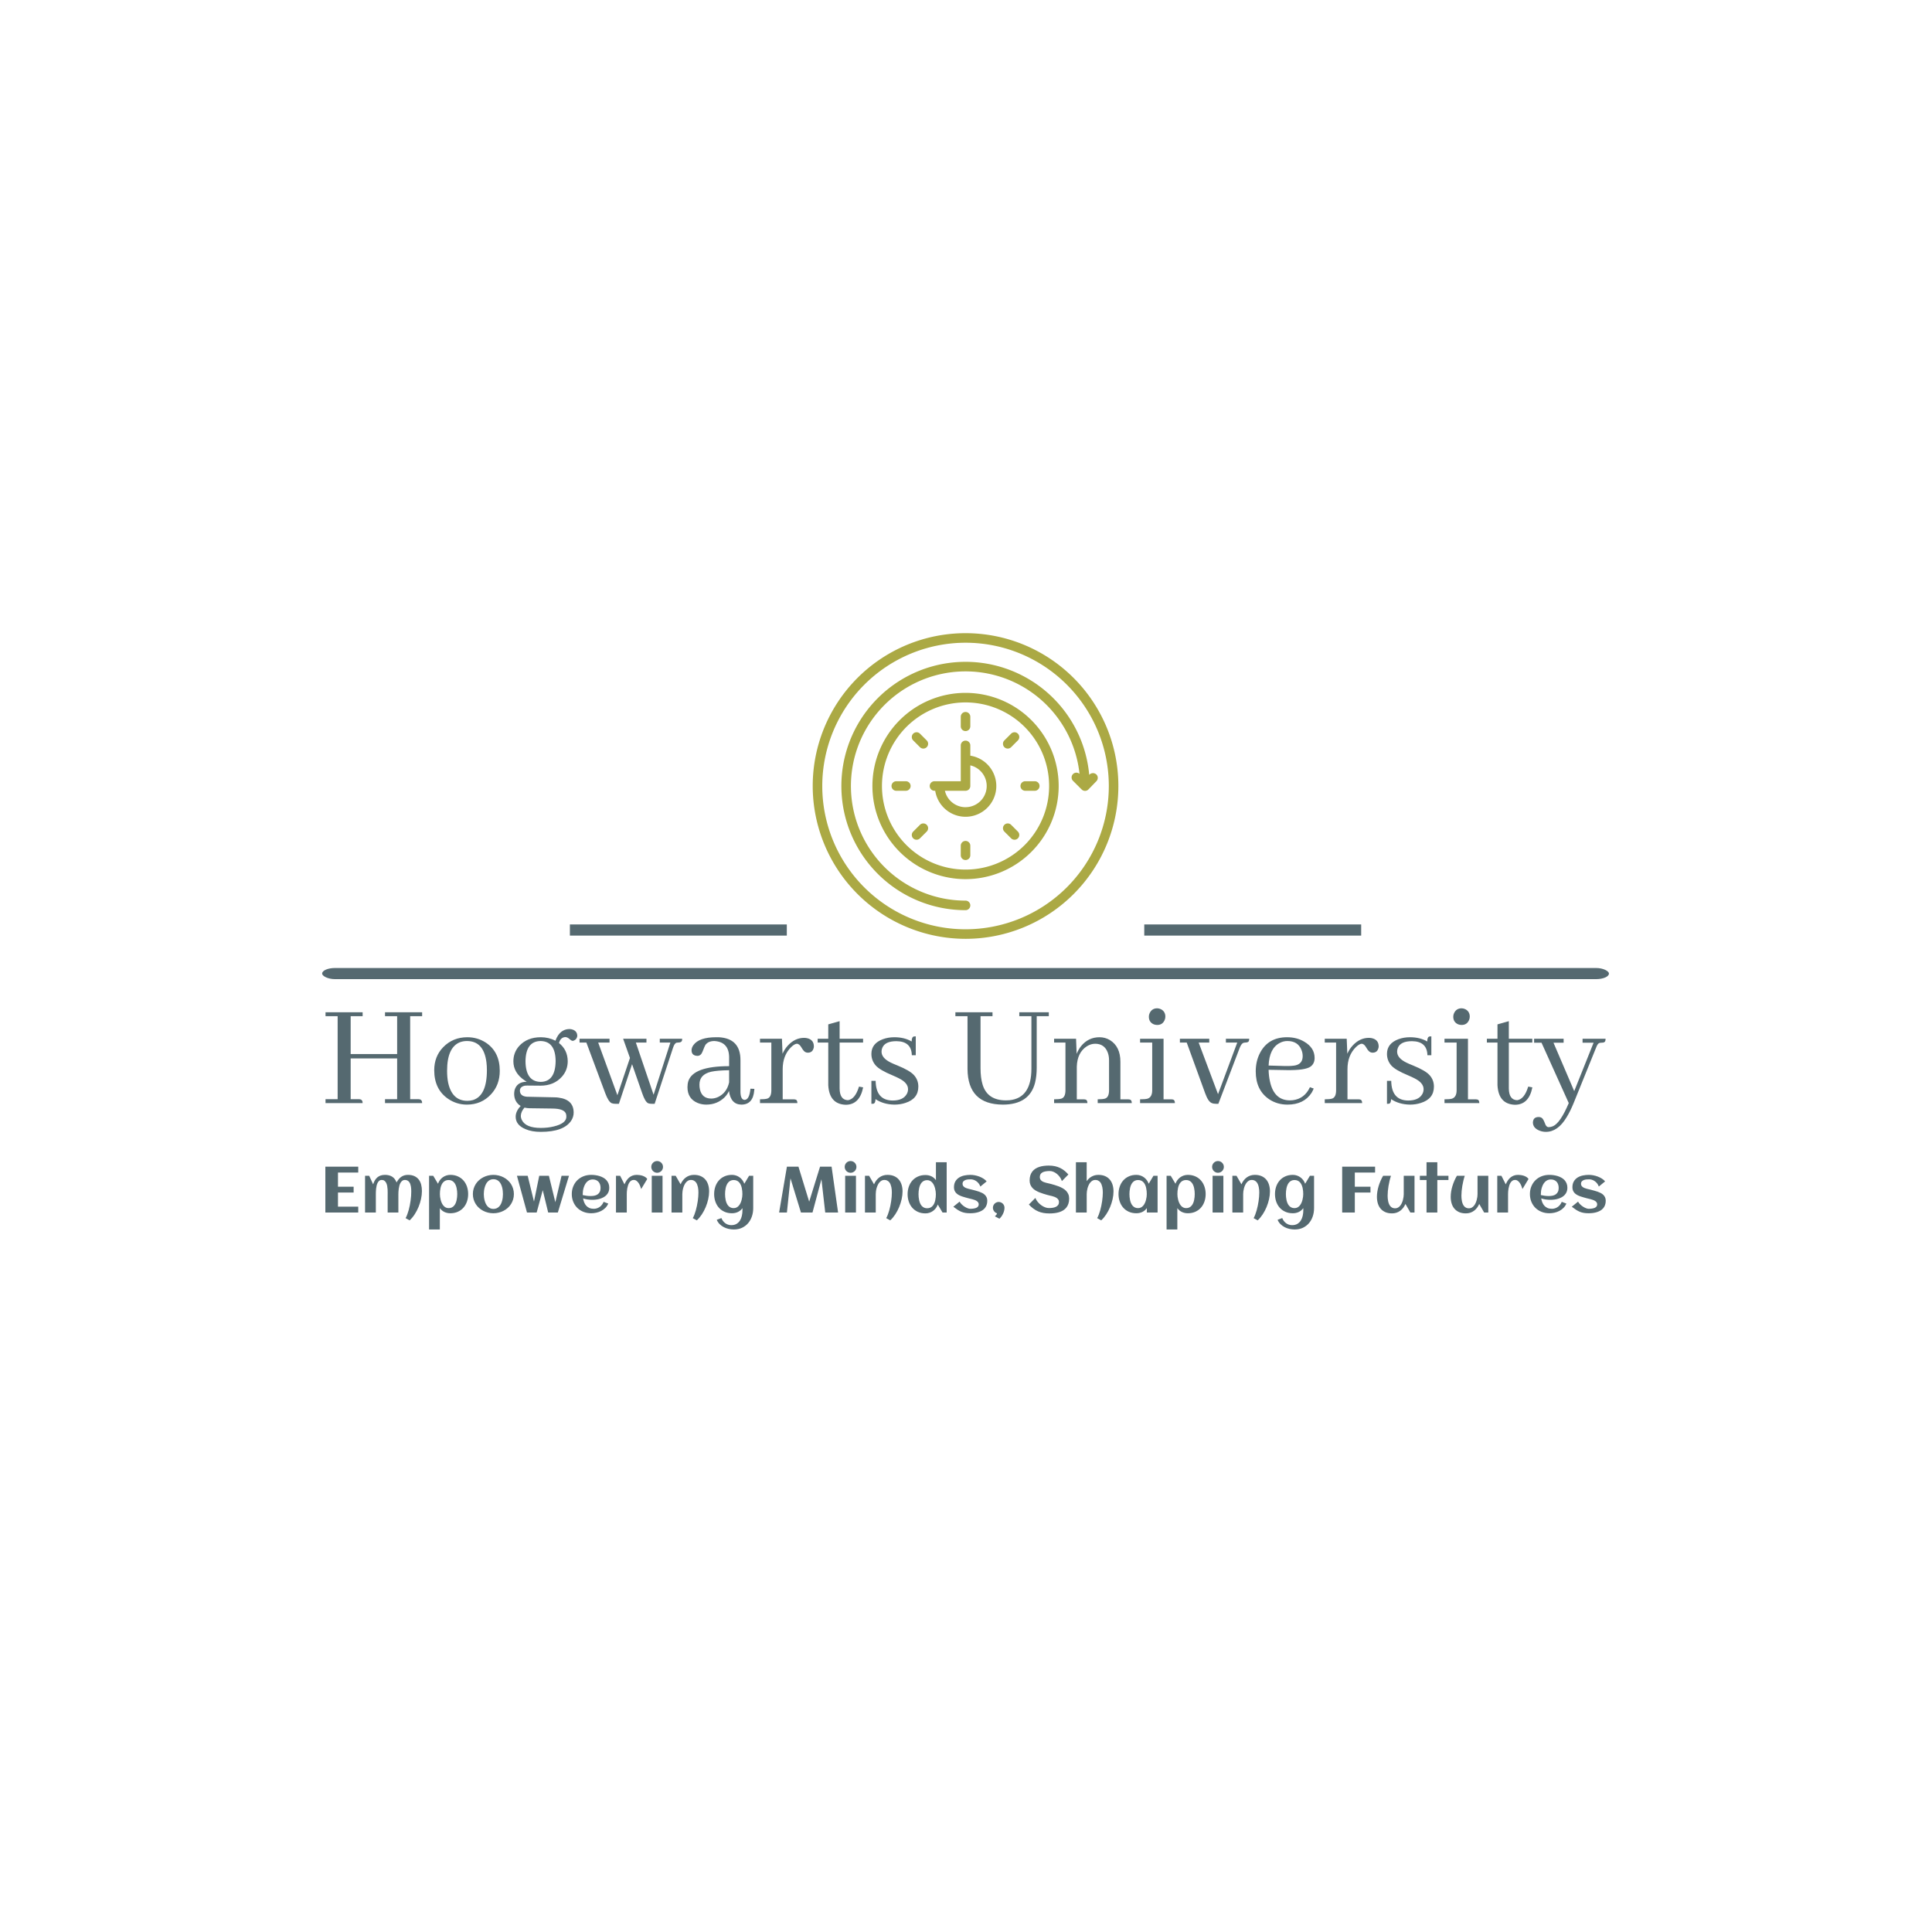<svg xmlns="http://www.w3.org/2000/svg" version="1.1" xmlns:xlink="http://www.w3.org/1999/xlink" xmlns:svgjs="http://svgjs.dev/svgjs" width="1500" height="1500" viewBox="0 0 1500 1500"><rect width="1500" height="1500" fill="#ffffff"></rect><g transform="matrix(0.667,0,0,0.667,249.394,409.583)"><svg viewBox="0 0 396 216" data-background-color="#ffffff" preserveAspectRatio="xMidYMid meet" height="818" width="1500" xmlns="http://www.w3.org/2000/svg" xmlns:xlink="http://www.w3.org/1999/xlink"><g id="tight-bounds" transform="matrix(1,0,0,1,0.24,32.468)"><svg viewBox="0 0 395.52 183.285" height="183.285" width="395.52"><g><svg viewBox="0 0 397.498 184.201" height="183.285" width="395.52"><g><rect width="397.498" height="3.442" x="0" y="103.429" fill="#556970" opacity="1" stroke-width="0" stroke="transparent" fill-opacity="1" class="rect-yte-0" data-fill-palette-color="secondary" rx="1%" id="yte-0" data-palette-color="#556970"></rect></g><g transform="matrix(1,0,0,1,0.989,115.881)"><svg viewBox="0 0 395.52 68.32" height="68.32" width="395.52"><g id="textblocktransform"><svg viewBox="0 0 395.52 68.32" height="68.32" width="395.52" id="textblock"><g><svg viewBox="0 0 395.52 38.167" height="38.167" width="395.52"><g transform="matrix(1,0,0,1,0,0)"><svg width="395.52" viewBox="1.95 -30.57 412.85 39.85" height="38.167" data-palette-color="#556970"><path d="M1.95 0L13.92 0Q13.92-1.07 13.13-1.22L13.13-1.22Q12.89-1.27 12.65-1.27L12.65-1.27 10.06-1.27 10.06-14.4 25.05-14.4 25.05-1.27 21.14-1.27 21.14 0 33.11 0Q33.11-1.07 32.32-1.22L32.32-1.22Q32.08-1.27 31.84-1.27L31.84-1.27 29.25-1.27 29.25-28.03 33.11-28.03 33.11-29.3 21.14-29.3 21.14-28.03 25.05-28.03 25.05-15.82 10.06-15.82 10.06-28.03 13.92-28.03 13.92-29.3 1.95-29.3 1.95-28.03 5.86-28.03 5.86-1.27 1.95-1.27 1.95 0ZM41.16-10.4L41.16-10.4Q41.16-17.97 45.31-19.63L45.31-19.63Q46.38-20.02 47.56-20.02L47.56-20.02Q52.98-20.02 53.85-13.18L53.85-13.18Q54-12.01 54-10.6L54-10.6Q54-2.39 49.51-0.98L49.51-0.98Q48.63-0.73 47.7-0.73L47.7-0.73Q42.77-0.73 41.5-6.59L41.5-6.59Q41.16-8.3 41.16-10.4ZM47.7-21.24L47.7-21.24Q43.02-21.24 39.89-18.02L39.89-18.02Q37.01-15.04 37.01-10.6L37.01-10.6Q37.01-4.44 41.5-1.37L41.5-1.37Q44.24 0.49 47.56 0.49L47.56 0.49Q52.24 0.49 55.32-2.83L55.32-2.83Q58.15-5.86 58.15-10.4L58.15-10.4Q58.15-16.55 53.61-19.53L53.61-19.53Q50.93-21.24 47.7-21.24ZM66.45-13.53L66.45-13.53Q66.55-19.97 71.33-20.02L71.33-20.02Q76.12-19.92 76.17-13.53L76.17-13.53Q76.07-6.88 71.33-6.84L71.33-6.84Q66.5-6.93 66.45-13.53ZM71.38-21.24L71.38-21.24Q66.99-21.24 64.4-18.41L64.4-18.41Q62.54-16.31 62.54-13.48L62.54-13.48Q62.54-9.77 66.16-7.32L66.16-7.32Q66.5-7.08 66.84-6.88L66.84-6.88Q63.72-6.88 62.93-4.2L62.93-4.2Q62.79-3.56 62.79-2.93L62.79-2.93Q62.84-0.34 64.89 0.93L64.89 0.93Q63.28 2.64 63.28 4.39L63.28 4.39Q63.28 7.08 66.45 8.4L66.45 8.4Q68.45 9.28 71.38 9.28L71.38 9.28Q78.8 9.28 81.2 5.66L81.2 5.66Q81.98 4.44 81.98 3.08L81.98 3.08Q81.98-1.12 77.14-1.76L77.14-1.76Q76.51-1.86 75.83-1.86L75.83-1.86 66.94-2.05Q64.69-2.2 64.64-4L64.64-4Q64.64-5.27 66.25-5.62L66.25-5.62Q66.6-5.66 66.99-5.66L66.99-5.66 71.28-5.62Q75.63-5.62 78.22-8.54L78.22-8.54Q80.07-10.64 80.07-13.53L80.07-13.53Q80.02-17.19 77.24-19.38L77.24-19.38Q77.68-20.95 78.9-21.24L78.9-21.24Q79.1-21.29 79.29-21.29L79.29-21.29Q79.98-21.29 80.76-20.56L80.76-20.56Q81.29-20.07 81.73-20.07L81.73-20.07Q82.95-20.36 83.15-21.63L83.15-21.63Q83.15-23.14 81.73-23.68L81.73-23.68Q81.2-23.88 80.66-23.88L80.66-23.88Q78.36-23.88 76.95-21.83L76.95-21.83Q76.41-21.04 76.12-20.12L76.12-20.12Q73.92-21.24 71.38-21.24ZM71.38 8.01L71.38 8.01Q66.55 8.01 65.28 5.47L65.28 5.47Q64.94 4.79 64.94 4.1L64.94 4.1Q64.99 2.78 66.11 1.46L66.11 1.46Q67.08 1.66 67.72 1.66L67.72 1.66 75.24 1.76Q78.9 1.81 79.49 3.42L79.49 3.42Q79.63 3.81 79.63 4.39L79.63 4.39Q79.63 6.54 75.63 7.52L75.63 7.52Q73.68 8.01 71.38 8.01ZM89.89-19.53L93.55-19.53 93.55-20.75 83.88-20.75 83.88-19.53 86.08-19.53 92.18-3.17Q93.21-0.39 94.28 0.05L94.28 0.05Q94.82 0.24 95.6 0.24L95.6 0.24 96.57 0.24 100.82-12.55 104.09-3.17Q105.02-0.44 106 0.05L106 0.05Q106.49 0.24 107.32 0.24L107.32 0.24 108.1 0.24 114.01-17.77Q114.49-19.29 115.18-19.48L115.18-19.48Q115.42-19.53 115.72-19.53L115.72-19.53Q116.79-19.53 116.94-20.21L116.94-20.21Q116.98-20.46 116.98-20.75L116.98-20.75 109.76-20.75 109.76-19.53 113.18-19.53 107.76-2.69 102.04-19.53 105.46-19.53 105.46-20.75 97.94-20.75 100.14-14.55 96.09-2.54 89.89-19.53ZM136.07 0.49L136.07 0.49Q139.83 0.49 140.22-4.05L140.22-4.05Q140.27-4.35 140.27-4.59L140.27-4.59 139-4.64Q138.66-1.07 137.1-1.03L137.1-1.03Q135.83-1.12 135.78-3.56L135.78-3.56 135.78-13.87Q135.78-20.85 128.8-21.24L128.8-21.24Q128.36-21.24 127.92-21.24L127.92-21.24Q122.45-21.24 120.6-18.7L120.6-18.7Q120.01-17.87 120.01-17.04L120.01-17.04Q120.01-15.53 121.43-15.28L121.43-15.28Q121.67-15.23 121.91-15.23L121.91-15.23Q123.04-15.23 123.57-16.65L123.57-16.65Q124.26-18.46 124.5-18.8L124.5-18.8Q125.43-20.02 127.38-20.02L127.38-20.02Q131.97-19.73 132.12-14.99L132.12-14.99 132.12-11.91Q120.64-11.91 118.98-7.13L118.98-7.13Q118.69-6.2 118.69-5.13L118.69-5.13Q118.69-1.42 121.96-0.05L121.96-0.05Q123.28 0.49 124.75 0.49L124.75 0.49Q128.31 0.49 130.75-1.95L130.75-1.95Q131.63-2.88 132.07-3.91L132.07-3.91Q132.66 0.44 136.07 0.49ZM126.36-1.46L126.36-1.46Q123.38-1.46 122.7-4.44L122.7-4.44Q122.55-5.13 122.55-5.96L122.55-5.96Q122.55-9.23 126.31-10.11L126.31-10.11Q128.31-10.55 132.12-10.6L132.12-10.6 132.12-6.69Q131.39-3.32 128.55-1.95L128.55-1.95Q127.43-1.46 126.36-1.46ZM152.92-1.22L152.92-1.22 149.4-1.22 149.4-10.94Q149.4-15.38 152.14-18.07L152.14-18.07Q153.21-19.09 153.94-19.14L153.94-19.14Q154.77-19.14 155.46-17.92L155.46-17.92Q156.24-16.55 156.92-16.36L156.92-16.36Q157.21-16.26 157.51-16.26L157.51-16.26Q158.97-16.26 159.36-17.68L159.36-17.68Q159.46-17.97 159.46-18.26L159.46-18.26Q159.46-20.46 157.21-20.95L157.21-20.95Q156.73-21.04 156.29-21.04L156.29-21.04Q153.36-21.04 151.06-18.55L151.06-18.55Q149.99-17.38 149.35-15.92L149.35-15.92 149.16-20.75 142.08-20.75 142.08-19.53 145.74-19.53 145.74-4.15Q145.74-1.9 144.47-1.46L144.47-1.46Q143.74-1.22 142.08-1.22L142.08-1.22 142.08 0 154.14 0Q154.14-1.07 153.41-1.17L153.41-1.17Q153.21-1.22 152.92-1.22ZM160.68-20.75L160.68-19.53 164.1-19.53 164.1-5.76Q164.44 0.34 169.71 0.54L169.71 0.54Q174.2 0.54 175.33-4.98L175.33-4.98Q175.33-5.03 175.33-5.08L175.33-5.08 174.01-5.32Q172.79-1.27 170.44-0.93L170.44-0.93Q167.81-1.03 167.76-4.69L167.76-4.69 167.76-19.53 175.33-19.53 175.33-20.75 167.76-20.75 167.76-26.42 164.1-25.39 164.1-20.75 160.68-20.75ZM184.85-0.83L184.85-0.83Q188.21-0.83 189.39-2.88L189.39-2.88Q189.83-3.61 189.83-4.49L189.83-4.49Q189.83-6.54 186.85-8.01L186.85-8.01Q186.21-8.35 184.75-8.98L184.75-8.98Q180.74-10.64 179.43-12.11L179.43-12.11Q178.01-13.72 178.01-15.87L178.01-15.87Q178.01-19.24 181.72-20.61L181.72-20.61Q183.43-21.24 185.43-21.24L185.43-21.24Q188.65-21.24 191-19.87L191-19.87Q191-21.29 191.68-21.48L191.68-21.48Q191.97-21.53 192.32-21.53L192.32-21.53 192.32-15.43 191.05-15.43Q190.95-19.92 186.07-19.97L186.07-19.97Q182.4-19.97 181.53-17.82L181.53-17.82Q181.28-17.24 181.28-16.6L181.28-16.6Q181.28-14.5 184.31-13.04L184.31-13.04Q184.99-12.7 186.46-12.11L186.46-12.11Q190.41-10.5 191.73-9.03L191.73-9.03Q193.15-7.47 193.15-5.32L193.15-5.32Q193.15-1.37 188.95-0.05L188.95-0.05Q187.34 0.49 185.43 0.49L185.43 0.49Q181.92 0.44 179.33-1.27L179.33-1.27Q179.33 0 178.69 0.2L178.69 0.2Q178.4 0.24 178.01 0.24L178.01 0.24 178.01-7.18 179.38-7.18Q179.47-0.88 184.85-0.83ZM205.1-29.3L205.1-28.03 209.01-28.03 209.01-10.99Q209.11 0.44 220.39 0.49L220.39 0.49Q228.98 0.49 230.79-6.54L230.79-6.54Q231.33-8.69 231.33-11.43L231.33-11.43 231.33-28.03 235.23-28.03 235.23-29.3 225.71-29.3 225.71-28.03 229.62-28.03 229.62-11.13Q229.62-1.66 222.58-0.93L222.58-0.93Q222-0.88 221.41-0.88L221.41-0.88Q215.46-0.88 213.89-5.91L213.89-5.91Q213.21-8.11 213.21-11.28L213.21-11.28 213.21-28.03 217.07-28.03 217.07-29.3 205.1-29.3ZM246.46-1.22L246.46-1.22 244.26-1.22 244.26-11.77Q244.41-16.31 247.48-18.31L247.48-18.31Q248.8-19.14 250.17-19.14L250.17-19.14Q253.15-19.14 254.22-16.36L254.22-16.36Q254.66-15.23 254.66-13.82L254.66-13.82 254.66-4.15Q254.66-1.9 253.39-1.46L253.39-1.46Q252.66-1.22 251-1.22L251-1.22 251 0 261.99 0Q261.99-1.07 261.25-1.17L261.25-1.17Q261.06-1.22 260.77-1.22L260.77-1.22 258.32-1.22 258.32-13.33Q258.32-18.21 254.96-20.31L254.96-20.31Q253.39-21.24 251.59-21.24L251.59-21.24Q247.97-21.24 245.63-18.36L245.63-18.36Q244.75-17.24 244.21-15.87L244.21-15.87 244.02-20.75 236.94-20.75 236.94-19.53 240.6-19.53 240.6-4.15Q240.6-1.9 239.33-1.46L239.33-1.46Q238.6-1.22 236.94-1.22L236.94-1.22 236.94 0 247.68 0Q247.68-1.07 246.95-1.17L246.95-1.17Q246.75-1.22 246.46-1.22ZM274.68-1.22L274.68-1.22 272.24-1.22 272.24-20.75 264.67-20.75 264.67-19.53 268.58-19.53 268.58-4.15Q268.58-1.9 267.06-1.42L267.06-1.42Q266.33-1.22 264.67-1.22L264.67-1.22 264.67 0 275.9 0Q275.9-1.07 275.17-1.17L275.17-1.17Q274.92-1.22 274.68-1.22ZM272.82-27.88L272.82-27.88Q272.82-29.59 271.31-30.32L271.31-30.32Q270.72-30.57 270.19-30.57L270.19-30.57Q268.48-30.57 267.75-29L267.75-29Q267.5-28.47 267.5-27.88L267.5-27.88Q267.5-26.07 269.11-25.39L269.11-25.39Q269.65-25.2 270.19-25.2L270.19-25.2Q271.9-25.2 272.58-26.76L272.58-26.76Q272.82-27.29 272.82-27.88ZM283.56-19.53L286.98-19.53 286.98-20.75 277.51-20.75 277.51-19.53 279.71-19.53 285.66-3.17Q286.64-0.44 287.81 0L287.81 0Q288.4 0.24 289.28 0.24L289.28 0.24 289.91 0.24 296.8-17.82Q297.38-19.34 298.21-19.48L298.21-19.48Q298.46-19.53 298.65-19.53L298.65-19.53Q299.73-19.53 299.82-20.26L299.82-20.26Q299.87-20.51 299.87-20.75L299.87-20.75 292.35-20.75 292.35-19.53 296.01-19.53 289.81-2.88 283.56-19.53ZM312.17-20.02L312.17-20.02Q315.59-20.02 316.72-17.14L316.72-17.14Q317.11-16.21 317.11-15.14L317.11-15.14Q317.11-12.7 314.76-12.16L314.76-12.16Q313.54-11.91 311.3-11.96L311.3-11.96 306.12-12.11Q306.36-17.72 309.78-19.43L309.78-19.43Q310.91-20.02 312.17-20.02ZM320.67-4.69L320.67-4.69 319.45-5.13Q317.74-1.42 313.93-0.93L313.93-0.93Q313.44-0.88 313-0.88L313-0.88Q307.88-0.88 306.56-6.98L306.56-6.98Q306.17-8.69 306.12-10.74L306.12-10.74 311.98-10.64Q317.94-10.55 319.65-11.77L319.65-11.77Q320.96-12.74 320.96-14.55L320.96-14.55Q320.96-17.87 317.59-19.82L317.59-19.82Q315.2-21.24 312.08-21.24L312.08-21.24Q305.97-21.24 303.34-16.16L303.34-16.16Q301.97-13.53 301.97-10.21L301.97-10.21Q301.97-4.15 306.32-1.22L306.32-1.22Q308.9 0.49 312.22 0.49L312.22 0.49Q317.5 0.49 319.99-3.32L319.99-3.32Q320.38-4 320.67-4.69ZM335.07-1.22L335.07-1.22 331.56-1.22 331.56-10.94Q331.56-15.38 334.29-18.07L334.29-18.07Q335.37-19.09 336.1-19.14L336.1-19.14Q336.93-19.14 337.61-17.92L337.61-17.92Q338.39-16.55 339.08-16.36L339.08-16.36Q339.37-16.26 339.66-16.26L339.66-16.26Q341.13-16.26 341.52-17.68L341.52-17.68Q341.62-17.97 341.62-18.26L341.62-18.26Q341.62-20.46 339.37-20.95L339.37-20.95Q338.88-21.04 338.44-21.04L338.44-21.04Q335.51-21.04 333.22-18.55L333.22-18.55Q332.14-17.38 331.51-15.92L331.51-15.92 331.31-20.75 324.23-20.75 324.23-19.53 327.89-19.53 327.89-4.15Q327.89-1.9 326.63-1.46L326.63-1.46Q325.89-1.22 324.23-1.22L324.23-1.22 324.23 0 336.29 0Q336.29-1.07 335.56-1.17L335.56-1.17Q335.37-1.22 335.07-1.22ZM351.13-0.83L351.13-0.83Q354.5-0.83 355.68-2.88L355.68-2.88Q356.11-3.61 356.11-4.49L356.11-4.49Q356.11-6.54 353.14-8.01L353.14-8.01Q352.5-8.35 351.04-8.98L351.04-8.98Q347.03-10.64 345.71-12.11L345.71-12.11Q344.3-13.72 344.3-15.87L344.3-15.87Q344.3-19.24 348.01-20.61L348.01-20.61Q349.72-21.24 351.72-21.24L351.72-21.24Q354.94-21.24 357.29-19.87L357.29-19.87Q357.29-21.29 357.97-21.48L357.97-21.48Q358.26-21.53 358.61-21.53L358.61-21.53 358.61-15.43 357.34-15.43Q357.24-19.92 352.36-19.97L352.36-19.97Q348.69-19.97 347.81-17.82L347.81-17.82Q347.57-17.24 347.57-16.6L347.57-16.6Q347.57-14.5 350.6-13.04L350.6-13.04Q351.28-12.7 352.75-12.11L352.75-12.11Q356.7-10.5 358.02-9.03L358.02-9.03Q359.44-7.47 359.44-5.32L359.44-5.32Q359.44-1.37 355.24-0.05L355.24-0.05Q353.62 0.49 351.72 0.49L351.72 0.49Q348.2 0.44 345.62-1.27L345.62-1.27Q345.62 0 344.98 0.2L344.98 0.2Q344.69 0.24 344.3 0.24L344.3 0.24 344.3-7.18 345.67-7.18Q345.76-0.88 351.13-0.83ZM372.86-1.22L372.86-1.22 370.42-1.22 370.42-20.75 362.85-20.75 362.85-19.53 366.76-19.53 366.76-4.15Q366.76-1.9 365.24-1.42L365.24-1.42Q364.51-1.22 362.85-1.22L362.85-1.22 362.85 0 374.08 0Q374.08-1.07 373.35-1.17L373.35-1.17Q373.1-1.22 372.86-1.22ZM371-27.88L371-27.88Q371-29.59 369.49-30.32L369.49-30.32Q368.91-30.57 368.37-30.57L368.37-30.57Q366.66-30.57 365.93-29L365.93-29Q365.68-28.47 365.68-27.88L365.68-27.88Q365.68-26.07 367.29-25.39L367.29-25.39Q367.83-25.2 368.37-25.2L368.37-25.2Q370.08-25.2 370.76-26.76L370.76-26.76Q371-27.29 371-27.88ZM376.52-20.75L376.52-19.53 379.94-19.53 379.94-5.76Q380.28 0.34 385.55 0.54L385.55 0.54Q390.05 0.54 391.17-4.98L391.17-4.98Q391.17-5.03 391.17-5.08L391.17-5.08 389.85-5.32Q388.63-1.27 386.29-0.93L386.29-0.93Q383.65-1.03 383.6-4.69L383.6-4.69 383.6-19.53 391.17-19.53 391.17-20.75 383.6-20.75 383.6-26.42 379.94-25.39 379.94-20.75 376.52-20.75ZM396.44 7.76L396.44 7.76Q395.66 7.76 395.27 6.59L395.27 6.59Q394.73 5.13 394.24 4.79L394.24 4.79Q393.8 4.49 393.22 4.49L393.22 4.49Q391.65 4.49 391.41 5.86L391.41 5.86Q391.36 6.05 391.36 6.2L391.36 6.2Q391.36 8.06 393.51 8.89L393.51 8.89Q394.49 9.28 395.56 9.28L395.56 9.28Q399.42 9.28 402.25 4.54L402.25 4.54Q403.42 2.64 404.5 0L404.5 0 411.72-17.82Q412.21-19.19 412.8-19.38L412.8-19.38Q413.14-19.48 413.58-19.48L413.58-19.48Q414.55-19.48 414.7-20.02L414.7-20.02Q414.8-20.31 414.8-20.75L414.8-20.75 407.38-20.75 407.38-19.48 410.94-19.48 404.69-3.86 398-19.48 401.27-19.48 401.27-20.75 391.75-20.75 391.75-19.48 394.14-19.48 402.93 0Q400.2 6.45 397.81 7.47L397.81 7.47Q397.12 7.76 396.44 7.76Z" opacity="1" transform="matrix(1,0,0,1,0,0)" fill="#556970" class="wordmark-text-0" data-fill-palette-color="primary" id="text-0"></path></svg></g></svg></g><g transform="matrix(1,0,0,1,0,47.178)"><svg viewBox="0 0 395.52 21.142" height="21.142" width="395.52"><g transform="matrix(1,0,0,1,0,0)"><svg width="395.52" viewBox="3.98 -39.5 982.34 52.51" height="21.142" data-palette-color="#556970"><path d="M29.22-4.49L29.22 0 3.98 0 3.98-35.16 29.22-35.16 29.22-30.66 13.67-30.66 13.67-19.8 25.68-19.8 25.68-15.33 13.67-15.33 13.67-4.49 29.22-4.49ZM78.07-16.46L78.07-16.46Q78.07-13.55 77.39-10.4 76.71-7.25 75.47-4.26 74.24-1.27 72.51 1.39 70.77 4.05 68.65 6.01L68.65 6.01 65.55 4.32Q66.26 3.05 66.84 1.46 67.43-0.12 67.92-1.88 68.41-3.64 68.77-5.49 69.14-7.35 69.39-9.19 69.65-11.04 69.77-12.77 69.89-14.5 69.89-16.02L69.89-16.02Q69.89-16.87 69.85-17.87 69.8-18.87 69.64-19.87 69.48-20.87 69.16-21.79 68.85-22.71 68.3-23.43 67.75-24.15 66.93-24.57 66.11-25 64.96-25L64.96-25Q63.84-25 63.05-24.4 62.25-23.8 61.69-22.85 61.13-21.9 60.8-20.7 60.47-19.51 60.3-18.3 60.13-17.09 60.07-15.99 60.01-14.89 60.01-14.14L60.01-14.14 60.01 0 51.78 0 51.78-13.13Q51.78-13.99 51.8-15.2 51.83-16.41 51.74-17.72 51.66-19.04 51.43-20.35 51.19-21.66 50.69-22.68 50.19-23.71 49.34-24.35 48.48-25 47.19-25L47.19-25Q46.09-25 45.35-24.39 44.6-23.78 44.1-22.81 43.6-21.85 43.32-20.64 43.04-19.43 42.91-18.23 42.77-17.02 42.75-15.93 42.72-14.84 42.72-14.14L42.72-14.14 42.72 0 34.45 0 34.45-28.2 37.62-28.2 40.65-21.63Q41.67-25.05 43.88-26.97 46.09-28.88 49.75-28.88L49.75-28.88Q53.05-28.88 55.22-27.51 57.39-26.15 58.64-23.07L58.64-23.07Q59.35-24.41 60.21-25.49 61.08-26.56 62.14-27.32 63.21-28.08 64.5-28.48 65.79-28.88 67.36-28.88L67.36-28.88Q70.24-28.88 72.28-27.94 74.31-27 75.61-25.34 76.9-23.68 77.49-21.4 78.07-19.12 78.07-16.46ZM113.54-14.16L113.54-14.16Q113.54-11.08 112.62-8.4 111.69-5.71 109.93-3.72 108.17-1.73 105.63-0.59 103.1 0.56 99.87 0.56L99.87 0.56Q97.41 0.56 95.34-0.4 93.28-1.37 91.82-3.37L91.82-3.37 91.82 13.01 83.56 13.01 83.56-28.2 86.74-28.2 90.4-22.07Q90.94-23.61 91.88-24.87 92.82-26.12 94.05-27.01 95.28-27.91 96.76-28.39 98.24-28.88 99.87-28.88L99.87-28.88Q103.1-28.88 105.63-27.73 108.17-26.59 109.93-24.6 111.69-22.61 112.62-19.92 113.54-17.24 113.54-14.16ZM105.17-14.16L105.17-14.16Q105.17-15.23 105.06-16.44 104.95-17.65 104.68-18.85 104.41-20.04 103.94-21.14 103.46-22.24 102.73-23.08 102-23.93 100.96-24.43 99.92-24.93 98.55-24.93L98.55-24.93Q97.14-24.93 96.1-24.44 95.06-23.95 94.32-23.11 93.57-22.27 93.1-21.18 92.62-20.09 92.35-18.9 92.08-17.7 91.97-16.48 91.87-15.26 91.87-14.16L91.87-14.16Q91.87-13.18 92.01-12 92.16-10.82 92.48-9.62 92.79-8.42 93.31-7.3 93.82-6.18 94.56-5.3 95.31-4.42 96.3-3.89 97.29-3.37 98.55-3.37L98.55-3.37Q99.95-3.37 100.97-3.87 102-4.37 102.73-5.21 103.46-6.05 103.94-7.15 104.41-8.25 104.68-9.45 104.95-10.64 105.06-11.87 105.17-13.09 105.17-14.16ZM148.63-14.16L148.63-14.16Q148.63-11.96 148.04-10.03 147.45-8.11 146.42-6.47 145.38-4.83 143.91-3.53 142.45-2.22 140.7-1.32 138.96-0.42 136.97 0.07 134.98 0.56 132.88 0.56L132.88 0.56Q130.78 0.56 128.8 0.07 126.82-0.42 125.08-1.32 123.33-2.22 121.87-3.53 120.4-4.83 119.37-6.47 118.33-8.11 117.74-10.05 117.16-11.99 117.16-14.16L117.16-14.16Q117.16-16.33 117.74-18.27 118.33-20.21 119.37-21.85 120.4-23.49 121.87-24.79 123.33-26.1 125.08-27 126.82-27.91 128.8-28.39 130.78-28.88 132.88-28.88L132.88-28.88Q134.98-28.88 136.97-28.39 138.96-27.91 140.7-27 142.45-26.1 143.91-24.79 145.38-23.49 146.42-21.85 147.45-20.21 148.04-18.27 148.63-16.33 148.63-14.16ZM140.23-14.16L140.23-14.16Q140.23-15.33 140.09-16.64 139.96-17.94 139.64-19.2 139.32-20.46 138.77-21.62 138.22-22.78 137.42-23.65 136.61-24.51 135.49-25.04 134.37-25.56 132.88-25.56L132.88-25.56Q131.46-25.56 130.36-25.02 129.26-24.49 128.45-23.6 127.63-22.71 127.08-21.53 126.53-20.36 126.19-19.1 125.85-17.85 125.7-16.56 125.55-15.28 125.55-14.16L125.55-14.16Q125.55-13.04 125.7-11.76 125.85-10.47 126.19-9.2 126.53-7.93 127.08-6.77 127.63-5.62 128.45-4.72 129.26-3.83 130.36-3.3 131.46-2.76 132.88-2.76L132.88-2.76Q134.34-2.76 135.47-3.28 136.59-3.81 137.41-4.69 138.22-5.57 138.76-6.71 139.3-7.86 139.63-9.13 139.96-10.4 140.09-11.69 140.23-12.99 140.23-14.16ZM170.77-17.14L166.1 0 158.68 0 150.97-28.2 159.22-28.2 164.05-8.42 168.08-28.2 175.5-28.2 180.43-7.89 185.2-28.2 190.91-28.2 182.36 0 174.94 0 170.77-17.14ZM201.48-13.38L201.48-13.38Q202.99-13.04 204.5-12.84 206.02-12.65 207.56-12.65L207.56-12.65Q209.17-12.65 210.55-12.95 211.93-13.26 212.94-13.98 213.95-14.7 214.54-15.89 215.12-17.09 215.12-18.87L215.12-18.87Q215.12-20.31 214.73-21.51 214.34-22.71 213.57-23.56 212.8-24.41 211.68-24.89 210.56-25.37 209.07-25.37L209.07-25.37Q207.68-25.37 206.57-24.85 205.46-24.34 204.61-23.47 203.77-22.61 203.17-21.46 202.58-20.31 202.18-19.07 201.79-17.82 201.62-16.55 201.45-15.28 201.45-14.16L201.45-14.16Q201.45-13.96 201.45-13.77 201.45-13.57 201.48-13.38ZM221.81-18.95L221.81-18.95Q221.81-17.21 221.25-15.86 220.69-14.5 219.73-13.48 218.76-12.45 217.49-11.74 216.22-11.04 214.78-10.58 213.34-10.13 211.82-9.94 210.29-9.74 208.85-9.74L208.85-9.74Q207.02-9.74 205.24-10 203.45-10.25 201.72-10.82L201.72-10.82Q201.99-9.2 202.58-7.75 203.16-6.3 204.14-5.21 205.11-4.13 206.54-3.49 207.97-2.86 209.92-2.86L209.92-2.86Q211.22-2.86 212.39-3.25 213.56-3.64 214.54-4.35 215.51-5.05 216.26-6.03 217-7.01 217.47-8.2L217.47-8.2 221.03-6.88Q220.23-4.96 218.82-3.55 217.42-2.15 215.65-1.23 213.88-0.32 211.89 0.12 209.9 0.56 207.95 0.56L207.95 0.56Q204.72 0.56 201.99-0.52 199.26-1.61 197.28-3.56 195.3-5.52 194.18-8.23 193.05-10.94 193.05-14.16L193.05-14.16Q193.05-17.38 194.18-20.09 195.3-22.8 197.28-24.76 199.26-26.71 201.99-27.8 204.72-28.88 207.95-28.88L207.95-28.88Q209.51-28.88 211.14-28.66 212.78-28.44 214.32-27.97 215.86-27.49 217.22-26.73 218.59-25.98 219.6-24.87 220.62-23.75 221.22-22.29 221.81-20.83 221.81-18.95ZM250.94-25.71L250.94-25.71 246.3-18.02Q246.01-18.99 245.54-20.21 245.08-21.44 244.39-22.5 243.71-23.56 242.76-24.28 241.81-25 240.56-25L240.56-25Q239.41-25 238.57-24.41 237.73-23.83 237.14-22.89 236.56-21.95 236.18-20.76 235.8-19.58 235.59-18.37 235.39-17.16 235.31-16.05 235.24-14.94 235.24-14.14L235.24-14.14 235.24 0 226.96 0 226.96-28.2 230.14-28.2 233.48-21.63Q234.16-23.22 235.04-24.55 235.92-25.88 237.07-26.84 238.22-27.81 239.67-28.34 241.12-28.88 242.95-28.88L242.95-28.88Q243.91-28.88 245.08-28.72 246.25-28.56 247.37-28.19 248.5-27.81 249.45-27.2 250.4-26.59 250.94-25.71ZM263.04-35.01L263.04-35.01Q263.04-34.08 262.69-33.25 262.34-32.42 261.73-31.81 261.12-31.2 260.29-30.85 259.46-30.49 258.53-30.49L258.53-30.49Q257.6-30.49 256.78-30.85 255.96-31.2 255.35-31.81 254.74-32.42 254.39-33.25 254.04-34.08 254.04-35.01L254.04-35.01Q254.04-35.94 254.39-36.76 254.74-37.57 255.35-38.18 255.96-38.79 256.78-39.15 257.6-39.5 258.53-39.5L258.53-39.5Q259.46-39.5 260.29-39.15 261.12-38.79 261.73-38.18 262.34-37.57 262.69-36.76 263.04-35.94 263.04-35.01ZM262.68-28.17L262.68 0 254.4 0 254.4-28.17 262.68-28.17ZM298.42-16.16L298.42-16.16Q298.42-13.31 297.72-10.21 297.03-7.1 295.78-4.13 294.54-1.15 292.8 1.48 291.07 4.1 288.99 6.01L288.99 6.01 285.89 4.32Q286.55 3.1 287.14 1.59 287.72 0.07 288.2-1.62 288.68-3.32 289.05-5.13 289.43-6.93 289.69-8.7 289.95-10.47 290.08-12.15 290.21-13.82 290.21-15.26L290.21-15.26Q290.21-16.21 290.14-17.3 290.07-18.38 289.84-19.47 289.6-20.56 289.21-21.56 288.82-22.56 288.18-23.32 287.53-24.07 286.61-24.54 285.7-25 284.45-25L284.45-25Q283.23-25 282.28-24.45 281.33-23.9 280.6-23.01 279.86-22.12 279.34-20.97 278.81-19.82 278.48-18.62 278.15-17.41 278.01-16.24 277.86-15.06 277.86-14.14L277.86-14.14 277.86 0 269.58 0 269.58-28.2 272.76-28.2 276.54-21.63Q277.23-23.27 278.25-24.61 279.28-25.95 280.57-26.9 281.86-27.86 283.44-28.37 285.01-28.88 286.85-28.88L286.85-28.88Q289.77-28.88 291.95-27.93 294.12-26.98 295.56-25.28 297-23.58 297.71-21.25 298.42-18.92 298.42-16.16ZM332.25-28.2L332.25-3.39Q332.25-0.02 331.25 2.95 330.25 5.93 328.35 8.17 326.44 10.4 323.67 11.71 320.9 13.01 317.36 13.01L317.36 13.01Q315.41 13.01 313.42 12.57 311.43 12.13 309.66 11.22 307.89 10.3 306.48 8.9 305.08 7.5 304.27 5.59L304.27 5.59 307.84 4.25Q308.3 5.44 309.05 6.45 309.79 7.45 310.77 8.17 311.75 8.89 312.92 9.29 314.09 9.69 315.38 9.69L315.38 9.69Q317.82 9.69 319.47 8.69 321.12 7.69 322.12 6.08 323.12 4.47 323.56 2.43 324 0.39 324-1.71L324-1.71 324-3.37Q322.54-1.37 320.47-0.4 318.41 0.56 315.94 0.56L315.94 0.56Q312.72 0.56 310.18-0.59 307.64-1.73 305.89-3.72 304.13-5.71 303.2-8.4 302.27-11.08 302.27-14.16L302.27-14.16Q302.27-17.24 303.2-19.92 304.13-22.61 305.89-24.6 307.64-26.59 310.18-27.73 312.72-28.88 315.94-28.88L315.94-28.88Q317.58-28.88 319.06-28.39 320.53-27.91 321.77-27.01 323-26.12 323.94-24.87 324.88-23.61 325.42-22.07L325.42-22.07 329.08-28.2 332.25-28.2ZM323.95-14.16L323.95-14.16Q323.95-15.26 323.84-16.48 323.73-17.7 323.46-18.9 323.2-20.09 322.72-21.18 322.24-22.27 321.5-23.11 320.75-23.95 319.7-24.44 318.65-24.93 317.26-24.93L317.26-24.93Q315.87-24.93 314.85-24.43 313.82-23.93 313.09-23.08 312.36-22.24 311.88-21.14 311.4-20.04 311.13-18.85 310.87-17.65 310.76-16.44 310.65-15.23 310.65-14.16L310.65-14.16Q310.65-13.09 310.76-11.87 310.87-10.64 311.13-9.45 311.4-8.25 311.88-7.15 312.36-6.05 313.09-5.21 313.82-4.37 314.85-3.87 315.87-3.37 317.26-3.37L317.26-3.37Q318.53-3.37 319.52-3.89 320.51-4.42 321.25-5.3 322-6.18 322.51-7.3 323.02-8.42 323.34-9.62 323.66-10.82 323.81-12 323.95-13.18 323.95-14.16ZM368.87 0L360.84-26.22 358.1 0 352.12 0 358.1-35.16 366.96-35.16 375.19-8.33 383.52-35.16 392.38-35.16 397.36 0 387.5 0 384.59-25.54 377.73 0 368.87 0ZM411.44-35.01L411.44-35.01Q411.44-34.08 411.09-33.25 410.74-32.42 410.13-31.81 409.52-31.2 408.69-30.85 407.86-30.49 406.93-30.49L406.93-30.49Q406-30.49 405.18-30.85 404.36-31.2 403.75-31.81 403.14-32.42 402.79-33.25 402.44-34.08 402.44-35.01L402.44-35.01Q402.44-35.94 402.79-36.76 403.14-37.57 403.75-38.18 404.36-38.79 405.18-39.15 406-39.5 406.93-39.5L406.93-39.5Q407.86-39.5 408.69-39.15 409.52-38.79 410.13-38.18 410.74-37.57 411.09-36.76 411.44-35.94 411.44-35.01ZM411.08-28.17L411.08 0 402.8 0 402.8-28.17 411.08-28.17ZM446.82-16.16L446.82-16.16Q446.82-13.31 446.12-10.21 445.43-7.1 444.18-4.13 442.94-1.15 441.2 1.48 439.47 4.1 437.39 6.01L437.39 6.01 434.29 4.32Q434.95 3.1 435.54 1.59 436.12 0.07 436.6-1.62 437.08-3.32 437.46-5.13 437.83-6.93 438.09-8.7 438.35-10.47 438.48-12.15 438.61-13.82 438.61-15.26L438.61-15.26Q438.61-16.21 438.54-17.3 438.47-18.38 438.24-19.47 438-20.56 437.61-21.56 437.22-22.56 436.58-23.32 435.93-24.07 435.01-24.54 434.1-25 432.85-25L432.85-25Q431.63-25 430.68-24.45 429.73-23.9 429-23.01 428.26-22.12 427.74-20.97 427.21-19.82 426.88-18.62 426.55-17.41 426.41-16.24 426.26-15.06 426.26-14.14L426.26-14.14 426.26 0 417.99 0 417.99-28.2 421.16-28.2 424.94-21.63Q425.63-23.27 426.65-24.61 427.68-25.95 428.97-26.9 430.27-27.86 431.84-28.37 433.41-28.88 435.25-28.88L435.25-28.88Q438.18-28.88 440.35-27.93 442.52-26.98 443.96-25.28 445.4-23.58 446.11-21.25 446.82-18.92 446.82-16.16ZM480.68-38.57L480.68 0 477.5 0 473.84-6.13Q473.3-4.59 472.36-3.34 471.42-2.1 470.19-1.21 468.96-0.32 467.48 0.17 466.01 0.66 464.37 0.66L464.37 0.66Q461.15 0.66 458.61-0.49 456.07-1.64 454.31-3.63 452.55-5.62 451.63-8.3 450.7-10.99 450.7-14.06L450.7-14.06Q450.7-17.14 451.63-19.82 452.55-22.51 454.31-24.49 456.07-26.46 458.61-27.61 461.15-28.76 464.37-28.76L464.37-28.76Q466.84-28.76 468.9-27.81 470.96-26.86 472.43-24.83L472.43-24.83 472.43-38.57 480.68-38.57ZM472.38-14.06L472.38-14.06Q472.38-15.04 472.23-16.21 472.08-17.38 471.77-18.58 471.45-19.78 470.94-20.9 470.42-22.02 469.68-22.9 468.93-23.78 467.95-24.3 466.96-24.83 465.69-24.83L465.69-24.83Q464.3-24.83 463.27-24.33 462.25-23.83 461.51-22.99 460.78-22.14 460.3-21.04 459.83-19.95 459.56-18.75 459.29-17.55 459.18-16.35 459.07-15.14 459.07-14.06L459.07-14.06Q459.07-12.99 459.18-11.78 459.29-10.57 459.56-9.38 459.83-8.18 460.3-7.07 460.78-5.96 461.51-5.11 462.25-4.27 463.27-3.77 464.3-3.27 465.69-3.27L465.69-3.27Q467.08-3.27 468.13-3.76 469.18-4.25 469.92-5.09 470.67-5.93 471.14-7.02 471.62-8.11 471.89-9.31 472.16-10.52 472.27-11.74 472.38-12.96 472.38-14.06ZM511.83-9.01L511.83-9.01Q511.83-7.15 511.29-5.71 510.75-4.27 509.83-3.21 508.9-2.15 507.63-1.43 506.36-0.71 504.91-0.27 503.45 0.17 501.87 0.37 500.28 0.56 498.72 0.56L498.72 0.56Q496.62 0.56 495.01 0.29 493.4 0.02 491.93-0.57 490.47-1.17 489.01-2.12 487.56-3.08 485.78-4.44L485.78-4.44 490.59-8.37Q491.25-7.13 492.33-6.12 493.42-5.1 494.59-4.37 495.76-3.64 496.86-3.25 497.96-2.86 498.64-2.86L498.64-2.86Q499.21-2.86 499.91-2.89 500.62-2.93 501.35-3.04 502.09-3.15 502.79-3.37 503.5-3.59 504.05-3.97 504.6-4.35 504.93-4.92 505.26-5.49 505.26-6.3L505.26-6.3Q505.26-7.13 504.83-7.75 504.41-8.37 503.72-8.84 503.04-9.3 502.16-9.62 501.28-9.94 500.39-10.18 499.5-10.42 498.67-10.61 497.84-10.79 497.23-10.96L497.23-10.96Q496.11-11.28 494.86-11.61 493.61-11.94 492.39-12.37 491.17-12.79 490.06-13.38 488.95-13.96 488.11-14.78 487.27-15.6 486.77-16.71 486.27-17.82 486.27-19.31L486.27-19.31Q486.27-22.05 487.35-23.89 488.44-25.73 490.22-26.84 492-27.95 494.27-28.42 496.54-28.88 498.89-28.88L498.89-28.88Q500.5-28.88 502.28-28.55 504.06-28.22 505.75-27.58 507.43-26.93 508.9-26 510.36-25.07 511.34-23.88L511.34-23.88 506.53-19.92Q505.99-21.39 505.13-22.44 504.26-23.49 503.25-24.16 502.23-24.83 501.17-25.15 500.11-25.46 499.21-25.46L499.21-25.46Q498.33-25.46 497.23-25.39 496.13-25.32 495.17-24.98 494.2-24.63 493.53-23.94 492.86-23.24 492.86-22.02L492.86-22.02Q492.86-21.14 493.26-20.52 493.66-19.9 494.32-19.45 494.98-18.99 495.82-18.69 496.67-18.38 497.55-18.15 498.42-17.92 499.25-17.75 500.08-17.58 500.74-17.38L500.74-17.38Q501.87-17.07 503.12-16.74 504.38-16.41 505.6-15.98 506.82-15.55 507.96-14.98 509.09-14.4 509.95-13.57 510.8-12.74 511.32-11.63 511.83-10.52 511.83-9.01ZM525.03-3.66L525.03-3.66Q525.03-2.54 524.74-1.37 524.45-0.2 523.92 0.92 523.4 2.03 522.69 3.02 521.98 4 521.15 4.76L521.15 4.76 517.64 2.91Q518.15 2.51 518.67 1.88 519.2 1.25 519.3 0.61L519.3 0.61Q518.59 0.39 518.01-0.02 517.44-0.44 517.03-1.01 516.61-1.59 516.38-2.26 516.15-2.93 516.15-3.66L516.15-3.66Q516.15-4.57 516.5-5.38 516.85-6.2 517.45-6.8 518.05-7.4 518.86-7.75 519.66-8.11 520.59-8.11L520.59-8.11Q521.52-8.11 522.32-7.75 523.13-7.4 523.74-6.8 524.35-6.2 524.69-5.38 525.03-4.57 525.03-3.66ZM574.64-10.74L574.64-10.74Q574.64-8.47 574.06-6.74 573.49-5 572.45-3.74 571.41-2.47 570-1.61 568.58-0.76 566.91-0.24 565.24 0.27 563.37 0.49 561.5 0.71 559.57 0.71L559.57 0.71Q557.04 0.71 554.89 0.33 552.74-0.05 550.85-0.87 548.95-1.68 547.21-2.98 545.46-4.27 543.73-6.13L543.73-6.13 548.71-11.18Q549.39-9.5 550.59-8.07 551.79-6.64 553.21-5.62 554.64-4.59 556.18-4 557.72-3.42 559.09-3.42L559.09-3.42Q560.7-3.42 562.11-3.65 563.53-3.88 564.58-4.42 565.63-4.96 566.23-5.85 566.83-6.74 566.83-8.08L566.83-8.08Q566.83-9.11 566.36-9.84 565.9-10.57 565.15-11.1 564.41-11.62 563.46-11.99 562.5-12.35 561.52-12.61 560.53-12.87 559.57-13.07 558.62-13.28 557.89-13.5L557.89-13.5Q556.45-13.92 554.89-14.39 553.32-14.87 551.81-15.48 550.3-16.09 548.94-16.88 547.59-17.68 546.56-18.76 545.54-19.85 544.93-21.28 544.32-22.71 544.32-24.56L544.32-24.56Q544.32-26.78 544.86-28.5 545.41-30.22 546.41-31.49 547.42-32.76 548.78-33.63 550.15-34.5 551.79-35.02 553.42-35.55 555.27-35.78 557.11-36.01 559.04-36.01L559.04-36.01Q561.67-36.01 563.83-35.52 566-35.03 567.83-34.13 569.66-33.23 571.18-31.97 572.71-30.71 574.05-29.17L574.05-29.17 569.07-24.12Q568.49-25.88 567.45-27.29 566.41-28.71 565.14-29.72 563.87-30.74 562.48-31.29 561.09-31.84 559.79-31.84L559.79-31.84Q558.11-31.84 556.69-31.6 555.28-31.37 554.26-30.85 553.25-30.32 552.69-29.43 552.13-28.54 552.13-27.22L552.13-27.22Q552.13-26.17 552.54-25.44 552.96-24.71 553.65-24.19 554.35-23.68 555.23-23.35 556.11-23.02 557.05-22.78 557.99-22.53 558.9-22.35 559.82-22.17 560.58-21.95L560.58-21.95Q562.04-21.53 563.65-21.07 565.26-20.61 566.83-19.98 568.39-19.36 569.8-18.55 571.22-17.75 572.29-16.64 573.37-15.53 574-14.07 574.64-12.62 574.64-10.74ZM608.67-16.16L608.67-16.16Q608.67-13.31 607.97-10.21 607.28-7.1 606.03-4.13 604.79-1.15 603.05 1.48 601.32 4.1 599.24 6.01L599.24 6.01 596.14 4.32Q596.8 3.1 597.39 1.59 597.97 0.07 598.45-1.62 598.93-3.32 599.31-5.13 599.68-6.93 599.94-8.7 600.2-10.47 600.33-12.15 600.47-13.82 600.47-15.26L600.47-15.26Q600.47-16.21 600.39-17.3 600.32-18.38 600.09-19.47 599.85-20.56 599.46-21.56 599.07-22.56 598.43-23.32 597.78-24.07 596.86-24.54 595.95-25 594.7-25L594.7-25Q593.48-25 592.53-24.45 591.58-23.9 590.85-23.01 590.11-22.12 589.59-20.97 589.06-19.82 588.73-18.62 588.4-17.41 588.26-16.24 588.11-15.06 588.11-14.14L588.11-14.14 588.11 0 579.84 0 579.84-38.57 588.09-38.57 588.09-24.05Q589.67-26.37 591.98-27.62 594.29-28.88 597.1-28.88L597.1-28.88Q600.03-28.88 602.2-27.93 604.37-26.98 605.81-25.28 607.25-23.58 607.96-21.25 608.67-18.92 608.67-16.16ZM642.5-28.2L642.5 0 634.25 0 634.25-3.37Q632.79-1.37 630.72-0.4 628.66 0.56 626.2 0.56L626.2 0.56Q622.97 0.56 620.43-0.59 617.89-1.73 616.14-3.72 614.38-5.71 613.45-8.4 612.52-11.08 612.52-14.16L612.52-14.16Q612.52-17.24 613.45-19.92 614.38-22.61 616.14-24.6 617.89-26.59 620.43-27.73 622.97-28.88 626.2-28.88L626.2-28.88Q627.83-28.88 629.31-28.39 630.78-27.91 632.02-27.01 633.25-26.12 634.19-24.87 635.13-23.61 635.67-22.07L635.67-22.07 639.33-28.2 642.5-28.2ZM634.2-14.16L634.2-14.16Q634.2-15.26 634.09-16.48 633.98-17.7 633.71-18.9 633.45-20.09 632.97-21.18 632.49-22.27 631.75-23.11 631-23.95 629.95-24.44 628.91-24.93 627.51-24.93L627.51-24.93Q626.12-24.93 625.1-24.43 624.07-23.93 623.34-23.08 622.61-22.24 622.13-21.14 621.65-20.04 621.39-18.85 621.12-17.65 621.01-16.44 620.9-15.23 620.9-14.16L620.9-14.16Q620.9-13.09 621.01-11.87 621.12-10.64 621.39-9.45 621.65-8.25 622.13-7.15 622.61-6.05 623.34-5.21 624.07-4.37 625.1-3.87 626.12-3.37 627.51-3.37L627.51-3.37Q628.78-3.37 629.77-3.89 630.76-4.42 631.51-5.3 632.25-6.18 632.76-7.3 633.28-8.42 633.59-9.62 633.91-10.82 634.06-12 634.2-13.18 634.2-14.16ZM679.37-14.16L679.37-14.16Q679.37-11.08 678.44-8.4 677.51-5.71 675.75-3.72 674-1.73 671.46-0.59 668.92 0.56 665.69 0.56L665.69 0.56Q663.23 0.56 661.17-0.4 659.1-1.37 657.64-3.37L657.64-3.37 657.64 13.01 649.39 13.01 649.39-28.2 652.56-28.2 656.22-22.07Q656.76-23.61 657.7-24.87 658.64-26.12 659.87-27.01 661.1-27.91 662.58-28.39 664.06-28.88 665.69-28.88L665.69-28.88Q668.92-28.88 671.46-27.73 674-26.59 675.75-24.6 677.51-22.61 678.44-19.92 679.37-17.24 679.37-14.16ZM670.99-14.16L670.99-14.16Q670.99-15.23 670.88-16.44 670.77-17.65 670.5-18.85 670.24-20.04 669.76-21.14 669.28-22.24 668.55-23.08 667.82-23.93 666.78-24.43 665.74-24.93 664.38-24.93L664.38-24.93Q662.96-24.93 661.92-24.44 660.88-23.95 660.14-23.11 659.4-22.27 658.92-21.18 658.44-20.09 658.18-18.9 657.91-17.7 657.8-16.48 657.69-15.26 657.69-14.16L657.69-14.16Q657.69-13.18 657.83-12 657.98-10.82 658.3-9.62 658.61-8.42 659.13-7.3 659.64-6.18 660.38-5.3 661.13-4.42 662.12-3.89 663.11-3.37 664.38-3.37L664.38-3.37Q665.77-3.37 666.79-3.87 667.82-4.37 668.55-5.21 669.28-6.05 669.76-7.15 670.24-8.25 670.5-9.45 670.77-10.64 670.88-11.87 670.99-13.09 670.99-14.16ZM693.33-35.01L693.33-35.01Q693.33-34.08 692.97-33.25 692.62-32.42 692.01-31.81 691.4-31.2 690.57-30.85 689.74-30.49 688.81-30.49L688.81-30.49Q687.88-30.49 687.07-30.85 686.25-31.2 685.64-31.81 685.03-32.42 684.67-33.25 684.32-34.08 684.32-35.01L684.32-35.01Q684.32-35.94 684.67-36.76 685.03-37.57 685.64-38.18 686.25-38.79 687.07-39.15 687.88-39.5 688.81-39.5L688.81-39.5Q689.74-39.5 690.57-39.15 691.4-38.79 692.01-38.18 692.62-37.57 692.97-36.76 693.33-35.94 693.33-35.01ZM692.96-28.17L692.96 0 684.69 0 684.69-28.17 692.96-28.17ZM728.7-16.16L728.7-16.16Q728.7-13.31 728.01-10.21 727.31-7.1 726.07-4.13 724.82-1.15 723.09 1.48 721.35 4.1 719.28 6.01L719.28 6.01 716.18 4.32Q716.84 3.1 717.42 1.59 718.01 0.07 718.48-1.62 718.96-3.32 719.34-5.13 719.72-6.93 719.97-8.7 720.23-10.47 720.36-12.15 720.5-13.82 720.5-15.26L720.5-15.26Q720.5-16.21 720.43-17.3 720.35-18.38 720.12-19.47 719.89-20.56 719.5-21.56 719.11-22.56 718.46-23.32 717.81-24.07 716.9-24.54 715.98-25 714.74-25L714.74-25Q713.52-25 712.56-24.45 711.61-23.9 710.88-23.01 710.15-22.12 709.62-20.97 709.1-19.82 708.77-18.62 708.44-17.41 708.29-16.24 708.15-15.06 708.15-14.14L708.15-14.14 708.15 0 699.87 0 699.87-28.2 703.04-28.2 706.83-21.63Q707.51-23.27 708.54-24.61 709.56-25.95 710.86-26.9 712.15-27.86 713.72-28.37 715.3-28.88 717.13-28.88L717.13-28.88Q720.06-28.88 722.23-27.93 724.41-26.98 725.85-25.28 727.29-23.58 727.99-21.25 728.7-18.92 728.7-16.16ZM762.54-28.2L762.54-3.39Q762.54-0.02 761.54 2.95 760.54 5.93 758.63 8.17 756.73 10.4 753.96 11.71 751.19 13.01 747.65 13.01L747.65 13.01Q745.69 13.01 743.7 12.57 741.71 12.13 739.94 11.22 738.17 10.3 736.77 8.9 735.36 7.5 734.56 5.59L734.56 5.59 738.12 4.25Q738.59 5.44 739.33 6.45 740.08 7.45 741.05 8.17 742.03 8.89 743.2 9.29 744.37 9.69 745.67 9.69L745.67 9.69Q748.11 9.69 749.76 8.69 751.4 7.69 752.41 6.08 753.41 4.47 753.85 2.43 754.29 0.39 754.29-1.71L754.29-1.71 754.29-3.37Q752.82-1.37 750.76-0.4 748.69 0.56 746.23 0.56L746.23 0.56Q743.01 0.56 740.47-0.59 737.93-1.73 736.17-3.72 734.41-5.71 733.48-8.4 732.56-11.08 732.56-14.16L732.56-14.16Q732.56-17.24 733.48-19.92 734.41-22.61 736.17-24.6 737.93-26.59 740.47-27.73 743.01-28.88 746.23-28.88L746.23-28.88Q747.86-28.88 749.34-28.39 750.82-27.91 752.05-27.01 753.28-26.12 754.22-24.87 755.16-23.61 755.7-22.07L755.7-22.07 759.36-28.2 762.54-28.2ZM754.24-14.16L754.24-14.16Q754.24-15.26 754.13-16.48 754.02-17.7 753.75-18.9 753.48-20.09 753-21.18 752.53-22.27 751.78-23.11 751.04-23.95 749.99-24.44 748.94-24.93 747.55-24.93L747.55-24.93Q746.16-24.93 745.13-24.43 744.11-23.93 743.37-23.08 742.64-22.24 742.16-21.14 741.69-20.04 741.42-18.85 741.15-17.65 741.04-16.44 740.93-15.23 740.93-14.16L740.93-14.16Q740.93-13.09 741.04-11.87 741.15-10.64 741.42-9.45 741.69-8.25 742.16-7.15 742.64-6.05 743.37-5.21 744.11-4.37 745.13-3.87 746.16-3.37 747.55-3.37L747.55-3.37Q748.82-3.37 749.81-3.89 750.79-4.42 751.54-5.3 752.28-6.18 752.8-7.3 753.31-8.42 753.63-9.62 753.94-10.82 754.09-12 754.24-13.18 754.24-14.16ZM793.81-15.33L793.81 0 784.11 0 784.11-35.16 809.36-35.16 809.36-30.66 793.81-30.66 793.81-19.8 805.82-19.8 805.82-15.33 793.81-15.33ZM810.77-12.06L810.77-12.06Q810.77-13.99 811.1-16.06 811.43-18.14 812.05-20.21 812.68-22.29 813.56-24.32 814.43-26.34 815.53-28.2L815.53-28.2 821.56-28.2Q820.95-26.37 820.48-24.38 820-22.39 819.67-20.4 819.34-18.41 819.16-16.5 818.98-14.6 818.98-12.96L818.98-12.96Q818.98-12.01 819.06-10.93 819.15-9.84 819.37-8.75 819.59-7.67 819.99-6.67 820.39-5.66 821.03-4.9 821.66-4.13 822.58-3.67 823.49-3.22 824.74-3.22L824.74-3.22Q825.96-3.22 826.92-3.77 827.89-4.32 828.62-5.21 829.35-6.1 829.86-7.25 830.38-8.4 830.71-9.61 831.04-10.82 831.19-11.98 831.35-13.13 831.35-14.06L831.35-14.06 831.35-28.2 839.61-28.2 839.61 0 836.43 0 832.65-6.57Q831.94-4.93 830.93-3.6 829.91-2.27 828.62-1.32 827.33-0.37 825.75 0.15 824.18 0.66 822.34 0.66L822.34 0.66Q819.41 0.66 817.24-0.29 815.07-1.25 813.63-2.93 812.19-4.61 811.48-6.95 810.77-9.28 810.77-12.06ZM857.11-24.93L857.11 0 848.83 0 848.83-24.93 843.7-24.93 843.7-28.2 848.83-28.2 848.83-38.57 857.11-38.57 857.11-28.2 865.65-28.2 865.65-24.93 857.11-24.93ZM867.38-12.06L867.38-12.06Q867.38-13.99 867.71-16.06 868.04-18.14 868.67-20.21 869.29-22.29 870.17-24.32 871.05-26.34 872.14-28.2L872.14-28.2 878.17-28.2Q877.56-26.37 877.09-24.38 876.61-22.39 876.28-20.4 875.95-18.41 875.77-16.5 875.59-14.6 875.59-12.96L875.59-12.96Q875.59-12.01 875.67-10.93 875.76-9.84 875.98-8.75 876.2-7.67 876.6-6.67 877-5.66 877.64-4.9 878.27-4.13 879.19-3.67 880.1-3.22 881.35-3.22L881.35-3.22Q882.57-3.22 883.53-3.77 884.5-4.32 885.23-5.21 885.96-6.1 886.48-7.25 886.99-8.4 887.32-9.61 887.65-10.82 887.81-11.98 887.96-13.13 887.96-14.06L887.96-14.06 887.96-28.2 896.22-28.2 896.22 0 893.04 0 889.26-6.57Q888.55-4.93 887.54-3.6 886.52-2.27 885.23-1.32 883.94-0.37 882.36 0.15 880.79 0.66 878.96 0.66L878.96 0.66Q876.03 0.66 873.85-0.29 871.68-1.25 870.24-2.93 868.8-4.61 868.09-6.95 867.38-9.28 867.38-12.06ZM927.07-25.71L927.07-25.71 922.43-18.02Q922.14-18.99 921.68-20.21 921.21-21.44 920.53-22.5 919.85-23.56 918.89-24.28 917.94-25 916.7-25L916.7-25Q915.55-25 914.71-24.41 913.87-23.83 913.28-22.89 912.69-21.95 912.32-20.76 911.94-19.58 911.73-18.37 911.52-17.16 911.45-16.05 911.38-14.94 911.38-14.14L911.38-14.14 911.38 0 903.1 0 903.1-28.2 906.27-28.2 909.62-21.63Q910.3-23.22 911.18-24.55 912.06-25.88 913.21-26.84 914.35-27.81 915.81-28.34 917.26-28.88 919.09-28.88L919.09-28.88Q920.04-28.88 921.21-28.72 922.39-28.56 923.51-28.19 924.63-27.81 925.58-27.2 926.54-26.59 927.07-25.71ZM936.57-13.38L936.57-13.38Q938.08-13.04 939.6-12.84 941.11-12.65 942.65-12.65L942.65-12.65Q944.26-12.65 945.64-12.95 947.02-13.26 948.03-13.98 949.04-14.7 949.63-15.89 950.22-17.09 950.22-18.87L950.22-18.87Q950.22-20.31 949.82-21.51 949.43-22.71 948.67-23.56 947.9-24.41 946.77-24.89 945.65-25.37 944.16-25.37L944.16-25.37Q942.77-25.37 941.66-24.85 940.55-24.34 939.71-23.47 938.86-22.61 938.26-21.46 937.67-20.31 937.28-19.07 936.89-17.82 936.71-16.55 936.54-15.28 936.54-14.16L936.54-14.16Q936.54-13.96 936.54-13.77 936.54-13.57 936.57-13.38ZM956.9-18.95L956.9-18.95Q956.9-17.21 956.34-15.86 955.78-14.5 954.82-13.48 953.85-12.45 952.58-11.74 951.31-11.04 949.87-10.58 948.43-10.13 946.91-9.94 945.38-9.74 943.94-9.74L943.94-9.74Q942.11-9.74 940.33-10 938.55-10.25 936.81-10.82L936.81-10.82Q937.08-9.2 937.67-7.75 938.25-6.3 939.23-5.21 940.21-4.13 941.63-3.49 943.06-2.86 945.02-2.86L945.02-2.86Q946.31-2.86 947.48-3.25 948.65-3.64 949.63-4.35 950.61-5.05 951.35-6.03 952.1-7.01 952.56-8.2L952.56-8.2 956.12-6.88Q955.32-4.96 953.91-3.55 952.51-2.15 950.74-1.23 948.97-0.32 946.98 0.12 944.99 0.56 943.04 0.56L943.04 0.56Q939.82 0.56 937.08-0.52 934.35-1.61 932.37-3.56 930.39-5.52 929.27-8.23 928.15-10.94 928.15-14.16L928.15-14.16Q928.15-17.38 929.27-20.09 930.39-22.8 932.37-24.76 934.35-26.71 937.08-27.8 939.82-28.88 943.04-28.88L943.04-28.88Q944.6-28.88 946.24-28.66 947.87-28.44 949.41-27.97 950.95-27.49 952.32-26.73 953.68-25.98 954.7-24.87 955.71-23.75 956.31-22.29 956.9-20.83 956.9-18.95ZM986.32-9.01L986.32-9.01Q986.32-7.15 985.78-5.71 985.25-4.27 984.32-3.21 983.39-2.15 982.12-1.43 980.85-0.71 979.4-0.27 977.95 0.17 976.36 0.37 974.77 0.56 973.21 0.56L973.21 0.56Q971.11 0.56 969.5 0.29 967.89 0.02 966.42-0.57 964.96-1.17 963.51-2.12 962.05-3.08 960.27-4.44L960.27-4.44 965.08-8.37Q965.74-7.13 966.83-6.12 967.91-5.1 969.09-4.37 970.26-3.64 971.36-3.25 972.45-2.86 973.14-2.86L973.14-2.86Q973.7-2.86 974.41-2.89 975.12-2.93 975.85-3.04 976.58-3.15 977.29-3.37 978-3.59 978.55-3.97 979.09-4.35 979.42-4.92 979.75-5.49 979.75-6.3L979.75-6.3Q979.75-7.13 979.33-7.75 978.9-8.37 978.22-8.84 977.53-9.3 976.65-9.62 975.77-9.94 974.88-10.18 973.99-10.42 973.16-10.61 972.33-10.79 971.72-10.96L971.72-10.96Q970.6-11.28 969.35-11.61 968.11-11.94 966.89-12.37 965.67-12.79 964.56-13.38 963.45-13.96 962.6-14.78 961.76-15.6 961.26-16.71 960.76-17.82 960.76-19.31L960.76-19.31Q960.76-22.05 961.85-23.89 962.93-25.73 964.71-26.84 966.5-27.95 968.77-28.42 971.04-28.88 973.38-28.88L973.38-28.88Q974.99-28.88 976.78-28.55 978.56-28.22 980.24-27.58 981.93-26.93 983.39-26 984.86-25.07 985.83-23.88L985.83-23.88 981.02-19.92Q980.49-21.39 979.62-22.44 978.75-23.49 977.74-24.16 976.73-24.83 975.66-25.15 974.6-25.46 973.7-25.46L973.7-25.46Q972.82-25.46 971.72-25.39 970.62-25.32 969.66-24.98 968.69-24.63 968.02-23.94 967.35-23.24 967.35-22.02L967.35-22.02Q967.35-21.14 967.75-20.52 968.16-19.9 968.82-19.45 969.48-18.99 970.32-18.69 971.16-18.38 972.04-18.15 972.92-17.92 973.75-17.75 974.58-17.58 975.24-17.38L975.24-17.38Q976.36-17.07 977.62-16.74 978.88-16.41 980.1-15.98 981.32-15.55 982.45-14.98 983.59-14.4 984.44-13.57 985.3-12.74 985.81-11.63 986.32-10.52 986.32-9.01Z" opacity="1" transform="matrix(1,0,0,1,0,0)" fill="#556970" class="slogan-text-1" data-fill-palette-color="secondary" id="text-1"></path></svg></g></svg></g></svg></g></svg></g><g transform="matrix(1,0,0,1,143.54,0)"><svg viewBox="0 0 110.418 94.418" height="94.418" width="110.418"><g><svg xmlns="http://www.w3.org/2000/svg" data-name="Layer 1" viewBox="0 0 128 128" x="8" y="0" height="94.418" width="94.418" class="icon-icon-0" data-fill-palette-color="accent" id="icon-0"><path d="M64 128A64 64 0 1 0 0 64 64.07 64.07 0 0 0 64 128M64 4A60 60 0 1 1 4 64 60.07 60.07 0 0 1 64 4" fill="#aba944" data-fill-palette-color="accent"></path><path d="M64 116A2 2 0 0 0 64 112 48 48 0 1 1 111.73 58.91 2 2 0 0 0 109 59 2 2 0 0 0 109 61.83L112.64 65.47A2 2 0 0 0 115.34 65.56L118.79 62A2 2 0 0 0 118.79 59.17 2.09 2.09 0 0 0 115.79 59.33 52 52 0 1 0 64 116" fill="#aba944" data-fill-palette-color="accent"></path><path d="M64 25A39 39 0 1 0 103 64 39 39 0 0 0 64 25M64 99A35 35 0 1 1 99 64 35 35 0 0 1 64 99" fill="#aba944" data-fill-palette-color="accent"></path><path d="M39 62H35A2 2 0 0 0 35 66H39A2 2 0 0 0 39 62" fill="#aba944" data-fill-palette-color="accent"></path><path d="M87 64A2 2 0 0 0 89 66H93A2 2 0 0 0 93 62H89A2 2 0 0 0 87 64" fill="#aba944" data-fill-palette-color="accent"></path><path d="M64 41A2 2 0 0 0 66 39V35A2 2 0 0 0 62 35V39A2 2 0 0 0 64 41" fill="#aba944" data-fill-palette-color="accent"></path><path d="M64 87A2 2 0 0 0 62 89V93A2 2 0 0 0 66 93V89A2 2 0 0 0 64 87" fill="#aba944" data-fill-palette-color="accent"></path><path d="M44.91 42.08A2 2 0 0 0 42.08 44.91L44.91 47.74A2 2 0 0 0 47.74 44.91Z" fill="#aba944" data-fill-palette-color="accent"></path><path d="M83.09 80.26A2 2 0 0 0 80.26 83.09L83.09 85.92A2 2 0 0 0 85.92 83.09Z" fill="#aba944" data-fill-palette-color="accent"></path><path d="M83.09 42.08L80.26 44.91A2 2 0 1 0 83.09 47.74L85.92 44.91A2 2 0 0 0 83.09 42.08" fill="#aba944" data-fill-palette-color="accent"></path><path d="M44.91 80.26L42.08 83.09A2 2 0 1 0 44.91 85.92L47.74 83.09A2 2 0 0 0 44.91 80.26" fill="#aba944" data-fill-palette-color="accent"></path><path d="M66 51.3V47A2 2 0 0 0 62 47V62H51A2 2 0 0 0 51 66H51.3A12.87 12.87 0 1 0 66 51.3M64 72.88A8.88 8.88 0 0 1 55.36 66H64A2 2 0 0 0 66 64V55.36A8.87 8.87 0 0 1 64 72.87Z" fill="#aba944" data-fill-palette-color="accent"></path></svg></g></svg></g><g><rect width="67.006" height="3.442" y="89.976" x="253.958" fill="#556970" data-fill-palette-color="secondary"></rect><rect width="67.006" height="3.442" y="89.976" x="76.533" fill="#556970" data-fill-palette-color="secondary"></rect></g></svg></g><defs></defs></svg><rect width="395.52" height="183.285" fill="none" stroke="none" visibility="hidden"></rect></g></svg></g></svg>